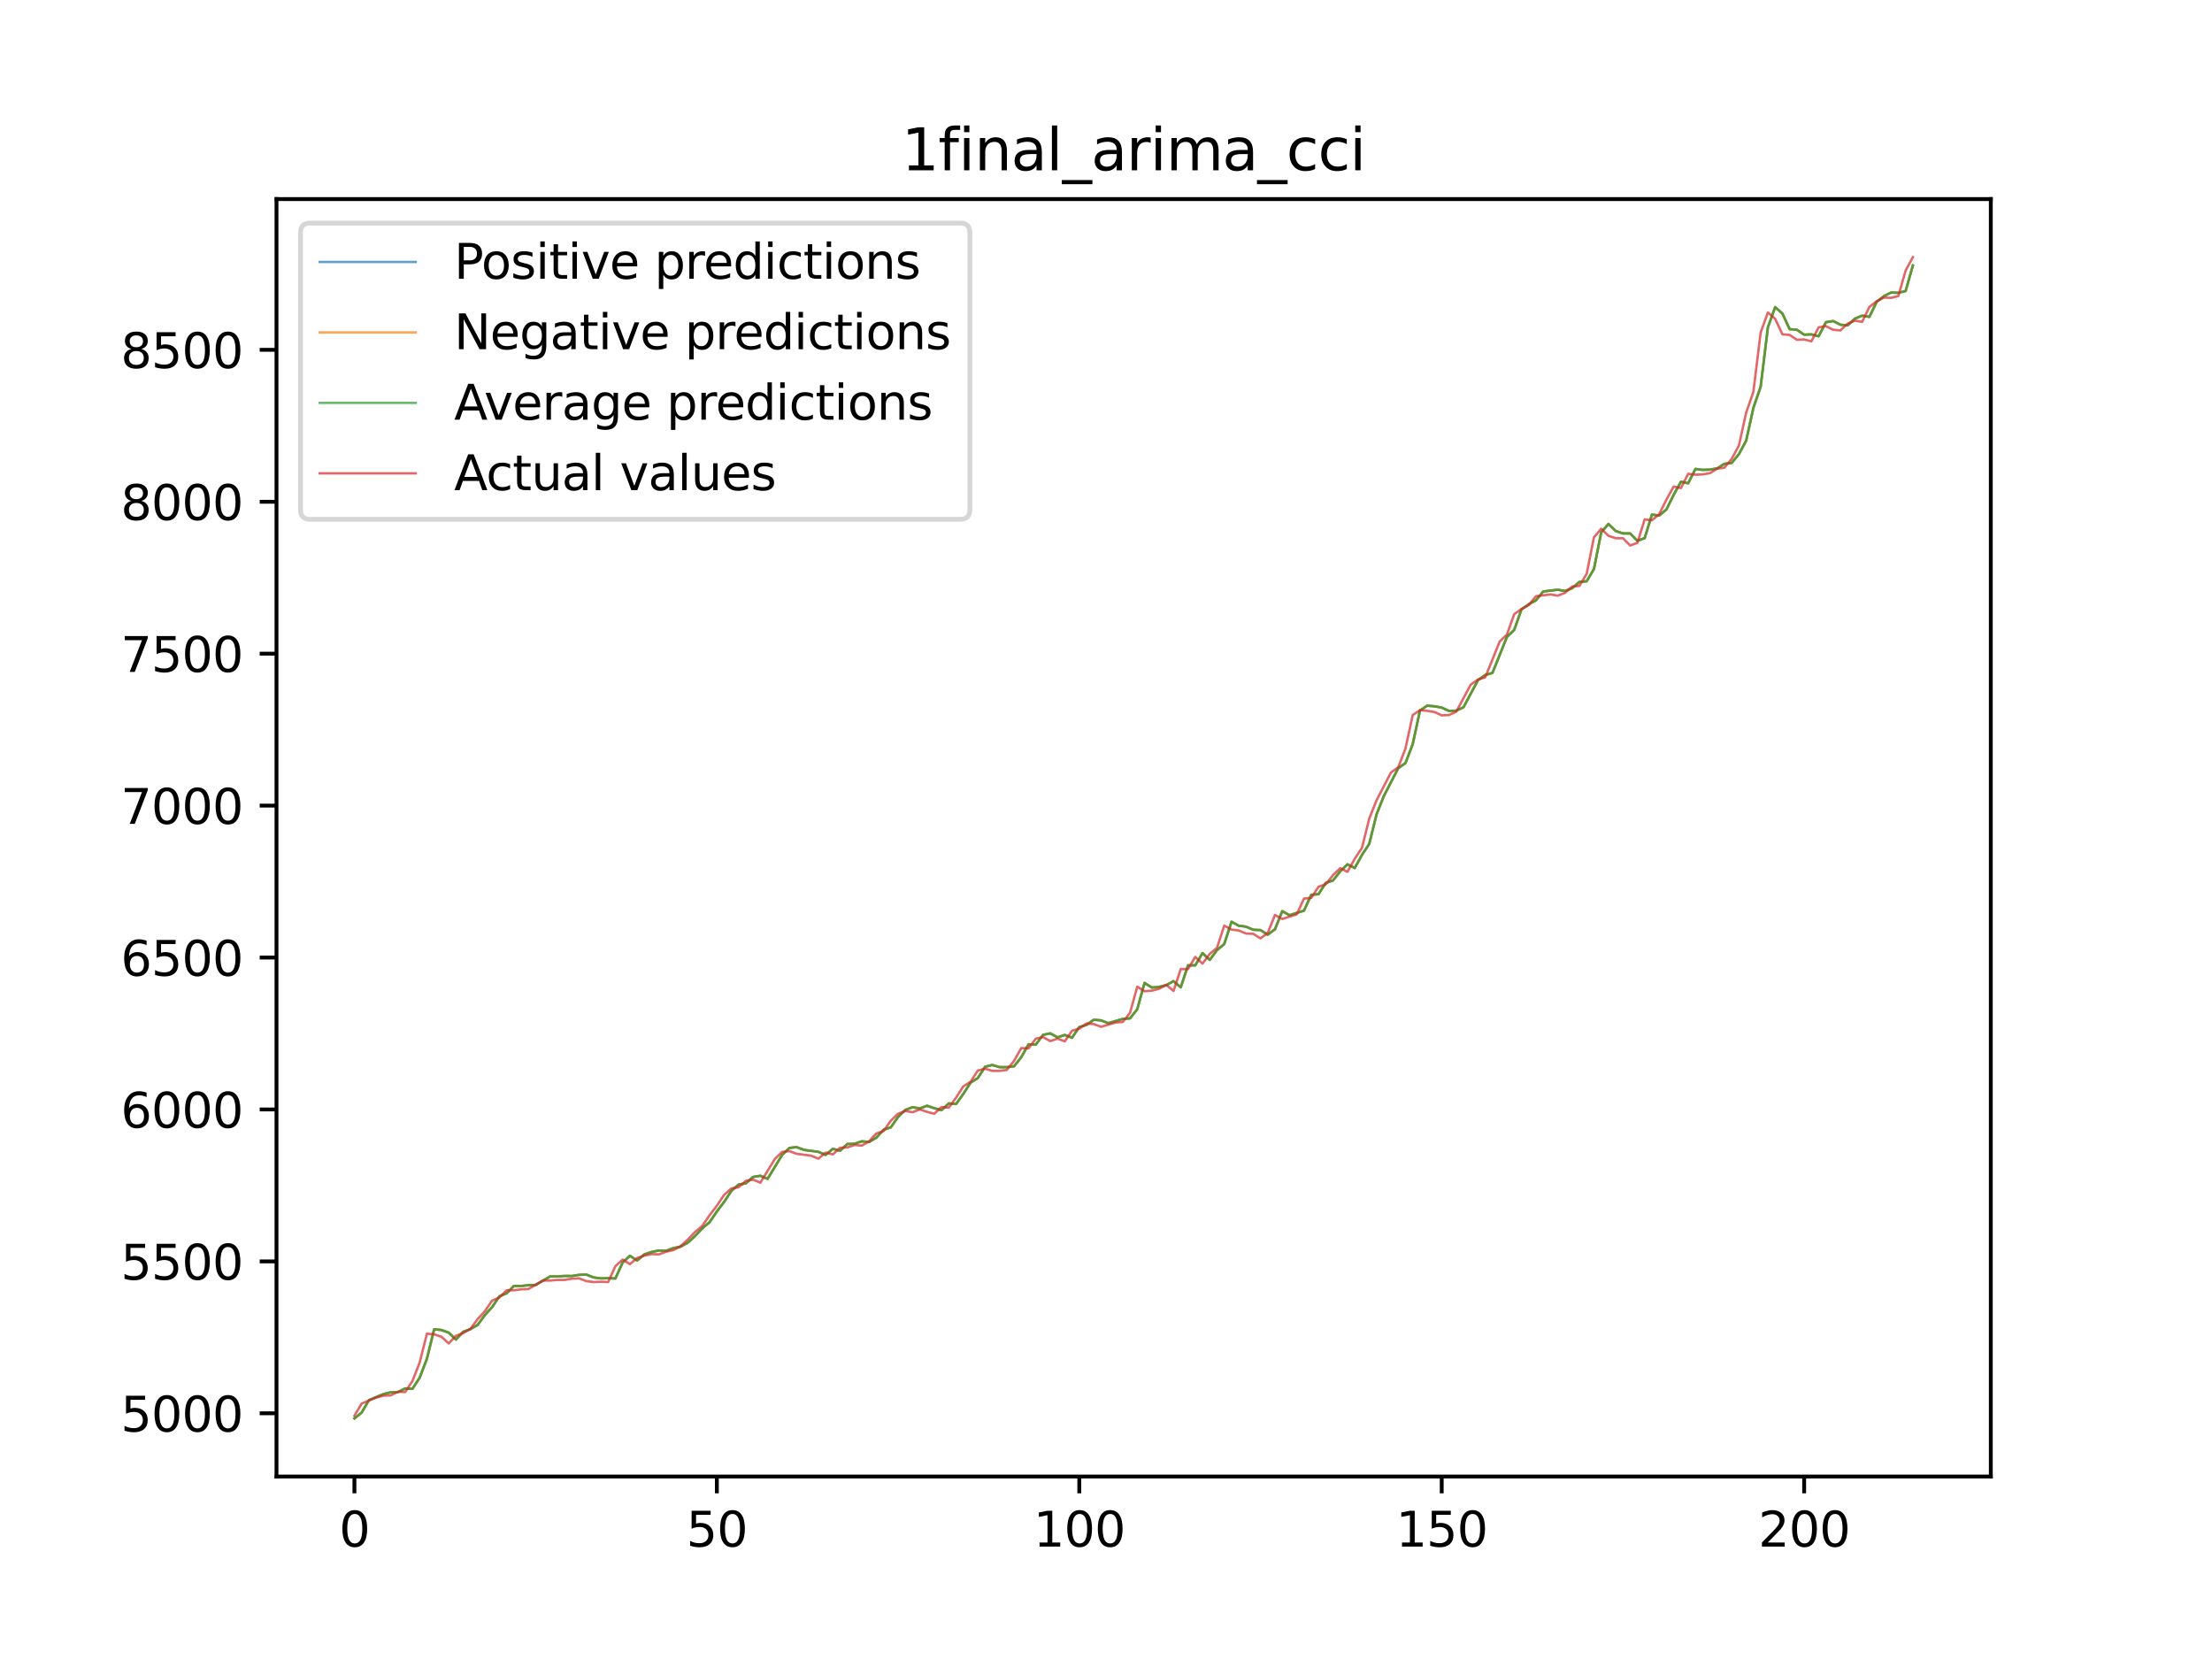 <?xml version="1.0" encoding="utf-8" standalone="no"?>
<!DOCTYPE svg PUBLIC "-//W3C//DTD SVG 1.1//EN"
  "http://www.w3.org/Graphics/SVG/1.1/DTD/svg11.dtd">
<svg xmlns:xlink="http://www.w3.org/1999/xlink" width="460.8pt" height="345.6pt" viewBox="0 0 460.8 345.6" xmlns="http://www.w3.org/2000/svg" version="1.1">
 <defs>
  <style type="text/css">*{stroke-linejoin: round; stroke-linecap: butt}</style>
 </defs>
 <g id="figure_1">
  <g id="patch_1">
   <path d="M 0 345.6 
L 460.8 345.6 
L 460.8 0 
L 0 0 
z
" style="fill: #ffffff"/>
  </g>
  <g id="axes_1">
   <g id="patch_2">
    <path d="M 57.6 307.584 
L 414.72 307.584 
L 414.72 41.472 
L 57.6 41.472 
z
" style="fill: #ffffff"/>
   </g>
   <g id="matplotlib.axis_1">
    <g id="xtick_1">
     <g id="line2d_1">
      <defs>
       <path id="m5e1ca14b77" d="M 0 0 
L 0 3.5 
" style="stroke: #000000; stroke-width: 0.8"/>
      </defs>
      <g>
       <use xlink:href="#m5e1ca14b77" x="73.833" y="307.584" style="stroke: #000000; stroke-width: 0.8"/>
      </g>
     </g>
     <g id="text_1">
      <!-- 0 -->
      <g transform="translate(70.651 322.182) scale(0.1 -0.1)">
       <defs>
        <path id="DejaVuSans-30" d="M 2034 4250 
Q 1547 4250 1301 3770 
Q 1056 3291 1056 2328 
Q 1056 1369 1301 889 
Q 1547 409 2034 409 
Q 2525 409 2770 889 
Q 3016 1369 3016 2328 
Q 3016 3291 2770 3770 
Q 2525 4250 2034 4250 
z
M 2034 4750 
Q 2819 4750 3233 4129 
Q 3647 3509 3647 2328 
Q 3647 1150 3233 529 
Q 2819 -91 2034 -91 
Q 1250 -91 836 529 
Q 422 1150 422 2328 
Q 422 3509 836 4129 
Q 1250 4750 2034 4750 
z
" transform="scale(0.016)"/>
       </defs>
       <use xlink:href="#DejaVuSans-30"/>
      </g>
     </g>
    </g>
    <g id="xtick_2">
     <g id="line2d_2">
      <g>
       <use xlink:href="#m5e1ca14b77" x="149.334" y="307.584" style="stroke: #000000; stroke-width: 0.8"/>
      </g>
     </g>
     <g id="text_2">
      <!-- 50 -->
      <g transform="translate(142.971 322.182) scale(0.1 -0.1)">
       <defs>
        <path id="DejaVuSans-35" d="M 691 4666 
L 3169 4666 
L 3169 4134 
L 1269 4134 
L 1269 2991 
Q 1406 3038 1543 3061 
Q 1681 3084 1819 3084 
Q 2600 3084 3056 2656 
Q 3513 2228 3513 1497 
Q 3513 744 3044 326 
Q 2575 -91 1722 -91 
Q 1428 -91 1123 -41 
Q 819 9 494 109 
L 494 744 
Q 775 591 1075 516 
Q 1375 441 1709 441 
Q 2250 441 2565 725 
Q 2881 1009 2881 1497 
Q 2881 1984 2565 2268 
Q 2250 2553 1709 2553 
Q 1456 2553 1204 2497 
Q 953 2441 691 2322 
L 691 4666 
z
" transform="scale(0.016)"/>
       </defs>
       <use xlink:href="#DejaVuSans-35"/>
       <use xlink:href="#DejaVuSans-30" x="63.623"/>
      </g>
     </g>
    </g>
    <g id="xtick_3">
     <g id="line2d_3">
      <g>
       <use xlink:href="#m5e1ca14b77" x="224.835" y="307.584" style="stroke: #000000; stroke-width: 0.8"/>
      </g>
     </g>
     <g id="text_3">
      <!-- 100 -->
      <g transform="translate(215.291 322.182) scale(0.1 -0.1)">
       <defs>
        <path id="DejaVuSans-31" d="M 794 531 
L 1825 531 
L 1825 4091 
L 703 3866 
L 703 4441 
L 1819 4666 
L 2450 4666 
L 2450 531 
L 3481 531 
L 3481 0 
L 794 0 
L 794 531 
z
" transform="scale(0.016)"/>
       </defs>
       <use xlink:href="#DejaVuSans-31"/>
       <use xlink:href="#DejaVuSans-30" x="63.623"/>
       <use xlink:href="#DejaVuSans-30" x="127.246"/>
      </g>
     </g>
    </g>
    <g id="xtick_4">
     <g id="line2d_4">
      <g>
       <use xlink:href="#m5e1ca14b77" x="300.336" y="307.584" style="stroke: #000000; stroke-width: 0.8"/>
      </g>
     </g>
     <g id="text_4">
      <!-- 150 -->
      <g transform="translate(290.792 322.182) scale(0.1 -0.1)">
       <use xlink:href="#DejaVuSans-31"/>
       <use xlink:href="#DejaVuSans-35" x="63.623"/>
       <use xlink:href="#DejaVuSans-30" x="127.246"/>
      </g>
     </g>
    </g>
    <g id="xtick_5">
     <g id="line2d_5">
      <g>
       <use xlink:href="#m5e1ca14b77" x="375.837" y="307.584" style="stroke: #000000; stroke-width: 0.8"/>
      </g>
     </g>
     <g id="text_5">
      <!-- 200 -->
      <g transform="translate(366.293 322.182) scale(0.1 -0.1)">
       <defs>
        <path id="DejaVuSans-32" d="M 1228 531 
L 3431 531 
L 3431 0 
L 469 0 
L 469 531 
Q 828 903 1448 1529 
Q 2069 2156 2228 2338 
Q 2531 2678 2651 2914 
Q 2772 3150 2772 3378 
Q 2772 3750 2511 3984 
Q 2250 4219 1831 4219 
Q 1534 4219 1204 4116 
Q 875 4013 500 3803 
L 500 4441 
Q 881 4594 1212 4672 
Q 1544 4750 1819 4750 
Q 2544 4750 2975 4387 
Q 3406 4025 3406 3419 
Q 3406 3131 3298 2873 
Q 3191 2616 2906 2266 
Q 2828 2175 2409 1742 
Q 1991 1309 1228 531 
z
" transform="scale(0.016)"/>
       </defs>
       <use xlink:href="#DejaVuSans-32"/>
       <use xlink:href="#DejaVuSans-30" x="63.623"/>
       <use xlink:href="#DejaVuSans-30" x="127.246"/>
      </g>
     </g>
    </g>
   </g>
   <g id="matplotlib.axis_2">
    <g id="ytick_1">
     <g id="line2d_6">
      <defs>
       <path id="m576839ad6e" d="M 0 0 
L -3.5 0 
" style="stroke: #000000; stroke-width: 0.8"/>
      </defs>
      <g>
       <use xlink:href="#m576839ad6e" x="57.6" y="294.418" style="stroke: #000000; stroke-width: 0.8"/>
      </g>
     </g>
     <g id="text_6">
      <!-- 5000 -->
      <g transform="translate(25.15 298.218) scale(0.1 -0.1)">
       <use xlink:href="#DejaVuSans-35"/>
       <use xlink:href="#DejaVuSans-30" x="63.623"/>
       <use xlink:href="#DejaVuSans-30" x="127.246"/>
       <use xlink:href="#DejaVuSans-30" x="190.869"/>
      </g>
     </g>
    </g>
    <g id="ytick_2">
     <g id="line2d_7">
      <g>
       <use xlink:href="#m576839ad6e" x="57.6" y="262.769" style="stroke: #000000; stroke-width: 0.8"/>
      </g>
     </g>
     <g id="text_7">
      <!-- 5500 -->
      <g transform="translate(25.15 266.568) scale(0.1 -0.1)">
       <use xlink:href="#DejaVuSans-35"/>
       <use xlink:href="#DejaVuSans-35" x="63.623"/>
       <use xlink:href="#DejaVuSans-30" x="127.246"/>
       <use xlink:href="#DejaVuSans-30" x="190.869"/>
      </g>
     </g>
    </g>
    <g id="ytick_3">
     <g id="line2d_8">
      <g>
       <use xlink:href="#m576839ad6e" x="57.6" y="231.12" style="stroke: #000000; stroke-width: 0.8"/>
      </g>
     </g>
     <g id="text_8">
      <!-- 6000 -->
      <g transform="translate(25.15 234.919) scale(0.1 -0.1)">
       <defs>
        <path id="DejaVuSans-36" d="M 2113 2584 
Q 1688 2584 1439 2293 
Q 1191 2003 1191 1497 
Q 1191 994 1439 701 
Q 1688 409 2113 409 
Q 2538 409 2786 701 
Q 3034 994 3034 1497 
Q 3034 2003 2786 2293 
Q 2538 2584 2113 2584 
z
M 3366 4563 
L 3366 3988 
Q 3128 4100 2886 4159 
Q 2644 4219 2406 4219 
Q 1781 4219 1451 3797 
Q 1122 3375 1075 2522 
Q 1259 2794 1537 2939 
Q 1816 3084 2150 3084 
Q 2853 3084 3261 2657 
Q 3669 2231 3669 1497 
Q 3669 778 3244 343 
Q 2819 -91 2113 -91 
Q 1303 -91 875 529 
Q 447 1150 447 2328 
Q 447 3434 972 4092 
Q 1497 4750 2381 4750 
Q 2619 4750 2861 4703 
Q 3103 4656 3366 4563 
z
" transform="scale(0.016)"/>
       </defs>
       <use xlink:href="#DejaVuSans-36"/>
       <use xlink:href="#DejaVuSans-30" x="63.623"/>
       <use xlink:href="#DejaVuSans-30" x="127.246"/>
       <use xlink:href="#DejaVuSans-30" x="190.869"/>
      </g>
     </g>
    </g>
    <g id="ytick_4">
     <g id="line2d_9">
      <g>
       <use xlink:href="#m576839ad6e" x="57.6" y="199.471" style="stroke: #000000; stroke-width: 0.8"/>
      </g>
     </g>
     <g id="text_9">
      <!-- 6500 -->
      <g transform="translate(25.15 203.27) scale(0.1 -0.1)">
       <use xlink:href="#DejaVuSans-36"/>
       <use xlink:href="#DejaVuSans-35" x="63.623"/>
       <use xlink:href="#DejaVuSans-30" x="127.246"/>
       <use xlink:href="#DejaVuSans-30" x="190.869"/>
      </g>
     </g>
    </g>
    <g id="ytick_5">
     <g id="line2d_10">
      <g>
       <use xlink:href="#m576839ad6e" x="57.6" y="167.822" style="stroke: #000000; stroke-width: 0.8"/>
      </g>
     </g>
     <g id="text_10">
      <!-- 7000 -->
      <g transform="translate(25.15 171.621) scale(0.1 -0.1)">
       <defs>
        <path id="DejaVuSans-37" d="M 525 4666 
L 3525 4666 
L 3525 4397 
L 1831 0 
L 1172 0 
L 2766 4134 
L 525 4134 
L 525 4666 
z
" transform="scale(0.016)"/>
       </defs>
       <use xlink:href="#DejaVuSans-37"/>
       <use xlink:href="#DejaVuSans-30" x="63.623"/>
       <use xlink:href="#DejaVuSans-30" x="127.246"/>
       <use xlink:href="#DejaVuSans-30" x="190.869"/>
      </g>
     </g>
    </g>
    <g id="ytick_6">
     <g id="line2d_11">
      <g>
       <use xlink:href="#m576839ad6e" x="57.6" y="136.172" style="stroke: #000000; stroke-width: 0.8"/>
      </g>
     </g>
     <g id="text_11">
      <!-- 7500 -->
      <g transform="translate(25.15 139.972) scale(0.1 -0.1)">
       <use xlink:href="#DejaVuSans-37"/>
       <use xlink:href="#DejaVuSans-35" x="63.623"/>
       <use xlink:href="#DejaVuSans-30" x="127.246"/>
       <use xlink:href="#DejaVuSans-30" x="190.869"/>
      </g>
     </g>
    </g>
    <g id="ytick_7">
     <g id="line2d_12">
      <g>
       <use xlink:href="#m576839ad6e" x="57.6" y="104.523" style="stroke: #000000; stroke-width: 0.8"/>
      </g>
     </g>
     <g id="text_12">
      <!-- 8000 -->
      <g transform="translate(25.15 108.322) scale(0.1 -0.1)">
       <defs>
        <path id="DejaVuSans-38" d="M 2034 2216 
Q 1584 2216 1326 1975 
Q 1069 1734 1069 1313 
Q 1069 891 1326 650 
Q 1584 409 2034 409 
Q 2484 409 2743 651 
Q 3003 894 3003 1313 
Q 3003 1734 2745 1975 
Q 2488 2216 2034 2216 
z
M 1403 2484 
Q 997 2584 770 2862 
Q 544 3141 544 3541 
Q 544 4100 942 4425 
Q 1341 4750 2034 4750 
Q 2731 4750 3128 4425 
Q 3525 4100 3525 3541 
Q 3525 3141 3298 2862 
Q 3072 2584 2669 2484 
Q 3125 2378 3379 2068 
Q 3634 1759 3634 1313 
Q 3634 634 3220 271 
Q 2806 -91 2034 -91 
Q 1263 -91 848 271 
Q 434 634 434 1313 
Q 434 1759 690 2068 
Q 947 2378 1403 2484 
z
M 1172 3481 
Q 1172 3119 1398 2916 
Q 1625 2713 2034 2713 
Q 2441 2713 2670 2916 
Q 2900 3119 2900 3481 
Q 2900 3844 2670 4047 
Q 2441 4250 2034 4250 
Q 1625 4250 1398 4047 
Q 1172 3844 1172 3481 
z
" transform="scale(0.016)"/>
       </defs>
       <use xlink:href="#DejaVuSans-38"/>
       <use xlink:href="#DejaVuSans-30" x="63.623"/>
       <use xlink:href="#DejaVuSans-30" x="127.246"/>
       <use xlink:href="#DejaVuSans-30" x="190.869"/>
      </g>
     </g>
    </g>
    <g id="ytick_8">
     <g id="line2d_13">
      <g>
       <use xlink:href="#m576839ad6e" x="57.6" y="72.874" style="stroke: #000000; stroke-width: 0.8"/>
      </g>
     </g>
     <g id="text_13">
      <!-- 8500 -->
      <g transform="translate(25.15 76.673) scale(0.1 -0.1)">
       <use xlink:href="#DejaVuSans-38"/>
       <use xlink:href="#DejaVuSans-35" x="63.623"/>
       <use xlink:href="#DejaVuSans-30" x="127.246"/>
       <use xlink:href="#DejaVuSans-30" x="190.869"/>
      </g>
     </g>
    </g>
   </g>
   <g id="line2d_14">
    <path d="M 73.833 295.488 
L 75.343 294.267 
L 76.853 291.674 
L 79.873 290.413 
L 81.383 290.043 
L 82.893 289.998 
L 84.403 289.237 
L 85.913 289.32 
L 87.423 286.999 
L 88.933 283.057 
L 90.443 276.913 
L 91.953 277.065 
L 93.463 277.605 
L 94.973 279.05 
L 96.483 277.45 
L 97.993 276.886 
L 99.503 275.999 
L 101.013 273.947 
L 102.523 272.285 
L 104.033 270.042 
L 105.543 269.414 
L 107.053 267.883 
L 108.563 267.9 
L 110.073 267.723 
L 111.583 267.675 
L 114.603 265.901 
L 116.113 265.916 
L 117.623 265.802 
L 119.133 265.816 
L 120.643 265.572 
L 122.153 265.521 
L 123.663 266.113 
L 125.173 266.318 
L 126.683 266.266 
L 128.193 266.341 
L 129.704 263.011 
L 131.214 261.609 
L 132.724 262.584 
L 134.234 261.311 
L 135.744 260.808 
L 137.254 260.498 
L 138.764 260.572 
L 140.274 260.005 
L 141.784 259.694 
L 143.294 258.87 
L 144.804 257.469 
L 146.314 255.875 
L 147.824 254.603 
L 149.334 252.369 
L 150.844 250.392 
L 152.354 248.095 
L 153.864 246.759 
L 155.374 246.513 
L 156.884 245.178 
L 158.394 244.931 
L 159.904 245.581 
L 162.924 240.605 
L 164.434 239.143 
L 165.944 238.96 
L 167.454 239.545 
L 170.474 239.946 
L 171.984 240.595 
L 173.494 239.324 
L 175.004 239.715 
L 176.514 238.317 
L 178.024 238.261 
L 179.534 237.757 
L 181.044 237.892 
L 182.554 237.005 
L 184.064 235.351 
L 185.574 234.847 
L 187.084 232.681 
L 188.594 231.219 
L 190.104 230.651 
L 191.614 230.914 
L 193.124 230.346 
L 194.634 230.865 
L 196.144 231.255 
L 197.654 229.856 
L 199.164 229.991 
L 200.675 227.89 
L 202.185 225.534 
L 203.695 224.583 
L 205.205 222.228 
L 206.715 221.851 
L 208.225 222.305 
L 209.735 222.311 
L 211.245 222.126 
L 212.755 220.218 
L 214.265 217.544 
L 215.775 217.614 
L 217.285 215.579 
L 218.795 215.266 
L 220.305 216.102 
L 221.815 215.597 
L 223.325 216.178 
L 224.835 213.951 
L 226.345 213.51 
L 227.855 212.432 
L 229.365 212.565 
L 230.875 213.145 
L 233.895 212.264 
L 235.405 212.142 
L 236.915 210.234 
L 238.425 204.757 
L 239.935 205.719 
L 241.445 205.597 
L 242.955 205.22 
L 244.465 204.397 
L 245.975 205.677 
L 247.485 201.093 
L 248.995 201.098 
L 250.505 198.554 
L 252.015 199.962 
L 253.525 197.928 
L 255.035 196.659 
L 256.545 192.012 
L 258.055 192.846 
L 259.565 193.042 
L 261.075 193.685 
L 262.585 193.753 
L 264.095 194.714 
L 265.605 193.572 
L 267.115 189.819 
L 268.625 190.652 
L 271.645 189.706 
L 273.156 186.399 
L 274.666 186.277 
L 276.176 183.925 
L 277.686 183.42 
L 279.196 181.515 
L 280.706 180.055 
L 282.216 180.824 
L 283.726 178.091 
L 285.236 175.803 
L 286.746 169.696 
L 288.256 165.88 
L 291.276 160.033 
L 292.786 158.956 
L 294.296 155.014 
L 295.806 148.017 
L 297.316 147.004 
L 298.826 147.137 
L 300.336 147.396 
L 301.846 148.102 
L 303.356 148.043 
L 304.866 147.348 
L 307.886 141.694 
L 309.396 140.617 
L 310.906 140.177 
L 313.926 132.678 
L 315.436 131.219 
L 316.946 126.961 
L 318.456 125.884 
L 319.966 125.062 
L 321.476 123.222 
L 324.496 122.851 
L 326.006 123.11 
L 327.516 122.542 
L 329.026 121.211 
L 330.536 121.089 
L 332.046 118.549 
L 333.556 110.92 
L 335.066 109.144 
L 336.576 110.612 
L 338.086 111.126 
L 339.596 111.131 
L 341.106 112.662 
L 342.616 112.095 
L 344.127 107.202 
L 345.637 107.397 
L 347.147 106.13 
L 348.657 103.082 
L 350.167 100.352 
L 351.677 100.675 
L 353.187 97.691 
L 354.697 97.886 
L 356.207 97.827 
L 357.717 97.577 
L 359.227 96.628 
L 360.737 96.442 
L 362.247 94.602 
L 363.757 91.809 
L 365.267 84.947 
L 366.777 80.564 
L 368.287 68.17 
L 369.797 63.979 
L 371.307 65.319 
L 372.817 68.566 
L 374.327 68.698 
L 375.837 69.72 
L 377.347 69.661 
L 378.857 70.047 
L 380.367 67.128 
L 381.877 66.878 
L 383.387 67.645 
L 384.897 67.777 
L 386.407 66.383 
L 387.917 65.751 
L 389.427 66.01 
L 390.937 62.9 
L 392.447 61.697 
L 393.957 60.938 
L 395.467 61.006 
L 396.977 60.629 
L 398.487 55.294 
L 398.487 55.294 
" clip-path="url(#p036f503c40)" style="fill: none; stroke: #1f77b4; stroke-opacity: 0.7; stroke-width: 0.5; stroke-linecap: square"/>
   </g>
   <g id="line2d_15">
    <path d="M 73.833 295.488 
L 75.343 294.267 
L 76.853 291.674 
L 79.873 290.413 
L 81.383 290.043 
L 82.893 289.998 
L 84.403 289.237 
L 85.913 289.32 
L 87.423 286.999 
L 88.933 283.057 
L 90.443 276.913 
L 91.953 277.065 
L 93.463 277.605 
L 94.973 279.05 
L 96.483 277.45 
L 97.993 276.886 
L 99.503 275.999 
L 101.013 273.947 
L 102.523 272.285 
L 104.033 270.042 
L 105.543 269.414 
L 107.053 267.883 
L 108.563 267.9 
L 110.073 267.723 
L 111.583 267.675 
L 114.603 265.901 
L 116.113 265.916 
L 117.623 265.802 
L 119.133 265.816 
L 120.643 265.572 
L 122.153 265.521 
L 123.663 266.113 
L 125.173 266.318 
L 126.683 266.266 
L 128.193 266.341 
L 129.704 263.011 
L 131.214 261.609 
L 132.724 262.584 
L 134.234 261.311 
L 135.744 260.808 
L 137.254 260.498 
L 138.764 260.572 
L 140.274 260.005 
L 141.784 259.694 
L 143.294 258.87 
L 144.804 257.469 
L 146.314 255.875 
L 147.824 254.603 
L 149.334 252.369 
L 150.844 250.392 
L 152.354 248.095 
L 153.864 246.759 
L 155.374 246.513 
L 156.884 245.178 
L 158.394 244.931 
L 159.904 245.581 
L 162.924 240.605 
L 164.434 239.143 
L 165.944 238.96 
L 167.454 239.545 
L 170.474 239.946 
L 171.984 240.595 
L 173.494 239.324 
L 175.004 239.715 
L 176.514 238.317 
L 178.024 238.261 
L 179.534 237.757 
L 181.044 237.892 
L 182.554 237.005 
L 184.064 235.351 
L 185.574 234.847 
L 187.084 232.681 
L 188.594 231.219 
L 190.104 230.651 
L 191.614 230.914 
L 193.124 230.346 
L 194.634 230.865 
L 196.144 231.255 
L 197.654 229.856 
L 199.164 229.991 
L 200.675 227.89 
L 202.185 225.534 
L 203.695 224.583 
L 205.205 222.228 
L 206.715 221.851 
L 208.225 222.305 
L 209.735 222.311 
L 211.245 222.126 
L 212.755 220.218 
L 214.265 217.544 
L 215.775 217.614 
L 217.285 215.579 
L 218.795 215.266 
L 220.305 216.102 
L 221.815 215.597 
L 223.325 216.178 
L 224.835 213.951 
L 226.345 213.51 
L 227.855 212.432 
L 229.365 212.565 
L 230.875 213.145 
L 233.895 212.264 
L 235.405 212.142 
L 236.915 210.234 
L 238.425 204.757 
L 239.935 205.719 
L 241.445 205.597 
L 242.955 205.22 
L 244.465 204.397 
L 245.975 205.677 
L 247.485 201.093 
L 248.995 201.098 
L 250.505 198.554 
L 252.015 199.962 
L 253.525 197.928 
L 255.035 196.659 
L 256.545 192.012 
L 258.055 192.846 
L 259.565 193.042 
L 261.075 193.685 
L 262.585 193.753 
L 264.095 194.714 
L 265.605 193.572 
L 267.115 189.819 
L 268.625 190.652 
L 271.645 189.706 
L 273.156 186.399 
L 274.666 186.277 
L 276.176 183.925 
L 277.686 183.42 
L 279.196 181.515 
L 280.706 180.055 
L 282.216 180.824 
L 283.726 178.091 
L 285.236 175.803 
L 286.746 169.696 
L 288.256 165.88 
L 291.276 160.033 
L 292.786 158.956 
L 294.296 155.014 
L 295.806 148.017 
L 297.316 147.004 
L 298.826 147.137 
L 300.336 147.396 
L 301.846 148.102 
L 303.356 148.043 
L 304.866 147.348 
L 307.886 141.694 
L 309.396 140.617 
L 310.906 140.177 
L 313.926 132.678 
L 315.436 131.219 
L 316.946 126.961 
L 318.456 125.884 
L 319.966 125.062 
L 321.476 123.222 
L 324.496 122.851 
L 326.006 123.11 
L 327.516 122.542 
L 329.026 121.211 
L 330.536 121.089 
L 332.046 118.549 
L 333.556 110.92 
L 335.066 109.144 
L 336.576 110.612 
L 338.086 111.126 
L 339.596 111.131 
L 341.106 112.662 
L 342.616 112.095 
L 344.127 107.202 
L 345.637 107.397 
L 347.147 106.13 
L 348.657 103.082 
L 350.167 100.352 
L 351.677 100.675 
L 353.187 97.691 
L 354.697 97.886 
L 356.207 97.827 
L 357.717 97.577 
L 359.227 96.628 
L 360.737 96.442 
L 362.247 94.602 
L 363.757 91.809 
L 365.267 84.947 
L 366.777 80.564 
L 368.287 68.17 
L 369.797 63.979 
L 371.307 65.319 
L 372.817 68.566 
L 374.327 68.698 
L 375.837 69.72 
L 377.347 69.661 
L 378.857 70.047 
L 380.367 67.128 
L 381.877 66.878 
L 383.387 67.645 
L 384.897 67.777 
L 386.407 66.383 
L 387.917 65.751 
L 389.427 66.01 
L 390.937 62.9 
L 392.447 61.697 
L 393.957 60.938 
L 395.467 61.006 
L 396.977 60.629 
L 398.487 55.294 
L 398.487 55.294 
" clip-path="url(#p036f503c40)" style="fill: none; stroke: #ff7f0e; stroke-opacity: 0.7; stroke-width: 0.5; stroke-linecap: square"/>
   </g>
   <g id="line2d_16">
    <path d="M 73.833 295.488 
L 75.343 294.267 
L 76.853 291.674 
L 79.873 290.413 
L 81.383 290.043 
L 82.893 289.998 
L 84.403 289.237 
L 85.913 289.32 
L 87.423 286.999 
L 88.933 283.057 
L 90.443 276.913 
L 91.953 277.065 
L 93.463 277.605 
L 94.973 279.05 
L 96.483 277.45 
L 97.993 276.886 
L 99.503 275.999 
L 101.013 273.947 
L 102.523 272.285 
L 104.033 270.042 
L 105.543 269.414 
L 107.053 267.883 
L 108.563 267.9 
L 110.073 267.723 
L 111.583 267.675 
L 114.603 265.901 
L 116.113 265.916 
L 117.623 265.802 
L 119.133 265.816 
L 120.643 265.572 
L 122.153 265.521 
L 123.663 266.113 
L 125.173 266.318 
L 126.683 266.266 
L 128.193 266.341 
L 129.704 263.011 
L 131.214 261.609 
L 132.724 262.584 
L 134.234 261.311 
L 135.744 260.808 
L 137.254 260.498 
L 138.764 260.572 
L 140.274 260.005 
L 141.784 259.694 
L 143.294 258.87 
L 144.804 257.469 
L 146.314 255.875 
L 147.824 254.603 
L 149.334 252.369 
L 150.844 250.392 
L 152.354 248.095 
L 153.864 246.759 
L 155.374 246.513 
L 156.884 245.178 
L 158.394 244.931 
L 159.904 245.581 
L 162.924 240.605 
L 164.434 239.143 
L 165.944 238.96 
L 167.454 239.545 
L 170.474 239.946 
L 171.984 240.595 
L 173.494 239.324 
L 175.004 239.715 
L 176.514 238.317 
L 178.024 238.261 
L 179.534 237.757 
L 181.044 237.892 
L 182.554 237.005 
L 184.064 235.351 
L 185.574 234.847 
L 187.084 232.681 
L 188.594 231.219 
L 190.104 230.651 
L 191.614 230.914 
L 193.124 230.346 
L 194.634 230.865 
L 196.144 231.255 
L 197.654 229.856 
L 199.164 229.991 
L 200.675 227.89 
L 202.185 225.534 
L 203.695 224.583 
L 205.205 222.228 
L 206.715 221.851 
L 208.225 222.305 
L 209.735 222.311 
L 211.245 222.126 
L 212.755 220.218 
L 214.265 217.544 
L 215.775 217.614 
L 217.285 215.579 
L 218.795 215.266 
L 220.305 216.102 
L 221.815 215.597 
L 223.325 216.178 
L 224.835 213.951 
L 226.345 213.51 
L 227.855 212.432 
L 229.365 212.565 
L 230.875 213.145 
L 233.895 212.264 
L 235.405 212.142 
L 236.915 210.234 
L 238.425 204.757 
L 239.935 205.719 
L 241.445 205.597 
L 242.955 205.22 
L 244.465 204.397 
L 245.975 205.677 
L 247.485 201.093 
L 248.995 201.098 
L 250.505 198.554 
L 252.015 199.962 
L 253.525 197.928 
L 255.035 196.659 
L 256.545 192.012 
L 258.055 192.846 
L 259.565 193.042 
L 261.075 193.685 
L 262.585 193.753 
L 264.095 194.714 
L 265.605 193.572 
L 267.115 189.819 
L 268.625 190.652 
L 271.645 189.706 
L 273.156 186.399 
L 274.666 186.277 
L 276.176 183.925 
L 277.686 183.42 
L 279.196 181.515 
L 280.706 180.055 
L 282.216 180.824 
L 283.726 178.091 
L 285.236 175.803 
L 286.746 169.696 
L 288.256 165.88 
L 291.276 160.033 
L 292.786 158.956 
L 294.296 155.014 
L 295.806 148.017 
L 297.316 147.004 
L 298.826 147.137 
L 300.336 147.396 
L 301.846 148.102 
L 303.356 148.043 
L 304.866 147.348 
L 307.886 141.694 
L 309.396 140.617 
L 310.906 140.177 
L 313.926 132.678 
L 315.436 131.219 
L 316.946 126.961 
L 318.456 125.884 
L 319.966 125.062 
L 321.476 123.222 
L 324.496 122.851 
L 326.006 123.11 
L 327.516 122.542 
L 329.026 121.211 
L 330.536 121.089 
L 332.046 118.549 
L 333.556 110.92 
L 335.066 109.144 
L 336.576 110.612 
L 338.086 111.126 
L 339.596 111.131 
L 341.106 112.662 
L 342.616 112.095 
L 344.127 107.202 
L 345.637 107.397 
L 347.147 106.13 
L 348.657 103.082 
L 350.167 100.352 
L 351.677 100.675 
L 353.187 97.691 
L 354.697 97.886 
L 356.207 97.827 
L 357.717 97.577 
L 359.227 96.628 
L 360.737 96.442 
L 362.247 94.602 
L 363.757 91.809 
L 365.267 84.947 
L 366.777 80.564 
L 368.287 68.17 
L 369.797 63.979 
L 371.307 65.319 
L 372.817 68.566 
L 374.327 68.698 
L 375.837 69.72 
L 377.347 69.661 
L 378.857 70.047 
L 380.367 67.128 
L 381.877 66.878 
L 383.387 67.645 
L 384.897 67.777 
L 386.407 66.383 
L 387.917 65.751 
L 389.427 66.01 
L 390.937 62.9 
L 392.447 61.697 
L 393.957 60.938 
L 395.467 61.006 
L 396.977 60.629 
L 398.487 55.294 
L 398.487 55.294 
" clip-path="url(#p036f503c40)" style="fill: none; stroke: #2ca02c; stroke-opacity: 0.7; stroke-width: 0.5; stroke-linecap: square"/>
   </g>
   <g id="line2d_17">
    <path d="M 73.833 294.925 
L 75.343 292.393 
L 78.363 291.127 
L 79.873 290.747 
L 81.383 290.684 
L 82.893 289.924 
L 84.403 289.988 
L 85.913 287.709 
L 87.423 283.848 
L 88.933 277.834 
L 90.443 277.961 
L 91.953 278.467 
L 93.463 279.86 
L 94.973 278.277 
L 96.483 277.708 
L 97.993 276.822 
L 99.503 274.796 
L 101.013 273.15 
L 102.523 270.935 
L 104.033 270.302 
L 105.543 268.783 
L 107.053 268.783 
L 108.563 268.593 
L 110.073 268.529 
L 113.093 266.757 
L 114.603 266.757 
L 116.113 266.63 
L 117.623 266.63 
L 119.133 266.377 
L 120.643 266.314 
L 122.153 266.884 
L 123.663 267.074 
L 125.173 267.01 
L 126.683 267.074 
L 128.193 263.782 
L 129.704 262.389 
L 131.214 263.339 
L 132.724 262.073 
L 134.234 261.567 
L 135.744 261.25 
L 137.254 261.313 
L 138.764 260.744 
L 140.274 260.427 
L 141.784 259.604 
L 143.294 258.212 
L 144.804 256.629 
L 146.314 255.363 
L 147.824 253.148 
L 149.334 251.186 
L 150.844 248.907 
L 152.354 247.578 
L 153.864 247.324 
L 155.374 245.995 
L 156.884 245.742 
L 158.394 246.375 
L 161.414 241.438 
L 162.924 239.982 
L 164.434 239.792 
L 165.944 240.362 
L 168.964 240.741 
L 170.474 241.374 
L 171.984 240.108 
L 173.494 240.488 
L 175.004 239.096 
L 176.514 239.032 
L 178.024 238.526 
L 179.534 238.653 
L 181.044 237.766 
L 182.554 236.121 
L 184.064 235.614 
L 185.574 233.462 
L 187.084 232.006 
L 188.594 231.437 
L 190.104 231.69 
L 191.614 231.12 
L 193.124 231.626 
L 194.634 232.006 
L 196.144 230.614 
L 197.654 230.74 
L 199.164 228.651 
L 200.675 226.309 
L 202.185 225.36 
L 203.695 223.018 
L 205.205 222.638 
L 206.715 223.081 
L 208.225 223.081 
L 209.735 222.891 
L 211.245 220.992 
L 212.755 218.334 
L 214.265 218.397 
L 215.775 216.372 
L 217.285 216.055 
L 218.795 216.878 
L 220.305 216.372 
L 221.815 216.941 
L 223.325 214.726 
L 224.835 214.283 
L 226.345 213.207 
L 227.855 213.333 
L 229.365 213.903 
L 232.385 213.017 
L 233.895 212.89 
L 235.405 210.991 
L 236.915 205.547 
L 238.425 206.497 
L 239.935 206.37 
L 241.445 205.991 
L 242.955 205.168 
L 244.465 206.434 
L 245.975 201.876 
L 247.485 201.876 
L 248.995 199.344 
L 250.505 200.737 
L 252.015 198.711 
L 253.525 197.445 
L 255.035 192.825 
L 256.545 193.647 
L 258.055 193.837 
L 259.565 194.47 
L 261.075 194.534 
L 262.585 195.483 
L 264.095 194.344 
L 265.605 190.609 
L 267.115 191.432 
L 270.135 190.482 
L 271.645 187.191 
L 273.156 187.064 
L 274.666 184.722 
L 276.176 184.216 
L 277.686 182.317 
L 279.196 180.861 
L 280.706 181.621 
L 282.216 178.899 
L 283.726 176.62 
L 285.236 170.543 
L 286.746 166.746 
L 289.766 160.922 
L 291.276 159.846 
L 292.786 155.922 
L 294.296 148.959 
L 295.806 147.946 
L 297.316 148.073 
L 298.826 148.326 
L 300.336 149.022 
L 301.846 148.959 
L 303.356 148.262 
L 306.376 142.629 
L 307.886 141.553 
L 309.396 141.11 
L 312.416 133.64 
L 313.926 132.185 
L 315.436 127.944 
L 316.946 126.868 
L 318.456 126.045 
L 319.966 124.209 
L 322.986 123.829 
L 324.496 124.082 
L 326.006 123.513 
L 327.516 122.183 
L 329.026 122.057 
L 330.536 119.525 
L 332.046 111.929 
L 333.556 110.157 
L 335.066 111.613 
L 336.576 112.119 
L 338.086 112.119 
L 339.596 113.638 
L 341.106 113.069 
L 342.616 108.195 
L 344.127 108.384 
L 345.637 107.118 
L 347.147 104.08 
L 348.657 101.358 
L 350.167 101.675 
L 351.677 98.7 
L 353.187 98.89 
L 354.697 98.826 
L 356.207 98.573 
L 357.717 97.624 
L 359.227 97.434 
L 360.737 95.598 
L 362.247 92.813 
L 363.757 85.977 
L 365.267 81.609 
L 366.777 69.266 
L 368.287 65.088 
L 369.797 66.418 
L 371.307 69.646 
L 372.817 69.772 
L 374.327 70.785 
L 375.837 70.722 
L 377.347 71.102 
L 378.857 68.19 
L 380.367 67.937 
L 381.877 68.696 
L 383.387 68.823 
L 384.897 67.43 
L 386.407 66.797 
L 387.917 67.051 
L 389.427 63.949 
L 390.937 62.746 
L 392.447 61.987 
L 393.957 62.05 
L 395.467 61.67 
L 396.977 56.353 
L 398.487 53.568 
L 398.487 53.568 
" clip-path="url(#p036f503c40)" style="fill: none; stroke: #d62728; stroke-opacity: 0.7; stroke-width: 0.5; stroke-linecap: square"/>
   </g>
   <g id="patch_3">
    <path d="M 57.6 307.584 
L 57.6 41.472 
" style="fill: none; stroke: #000000; stroke-width: 0.8; stroke-linejoin: miter; stroke-linecap: square"/>
   </g>
   <g id="patch_4">
    <path d="M 414.72 307.584 
L 414.72 41.472 
" style="fill: none; stroke: #000000; stroke-width: 0.8; stroke-linejoin: miter; stroke-linecap: square"/>
   </g>
   <g id="patch_5">
    <path d="M 57.6 307.584 
L 414.72 307.584 
" style="fill: none; stroke: #000000; stroke-width: 0.8; stroke-linejoin: miter; stroke-linecap: square"/>
   </g>
   <g id="patch_6">
    <path d="M 57.6 41.472 
L 414.72 41.472 
" style="fill: none; stroke: #000000; stroke-width: 0.8; stroke-linejoin: miter; stroke-linecap: square"/>
   </g>
   <g id="text_14">
    <!-- 1final_arima_cci -->
    <g transform="translate(187.821 35.472) scale(0.12 -0.12)">
     <defs>
      <path id="DejaVuSans-66" d="M 2375 4863 
L 2375 4384 
L 1825 4384 
Q 1516 4384 1395 4259 
Q 1275 4134 1275 3809 
L 1275 3500 
L 2222 3500 
L 2222 3053 
L 1275 3053 
L 1275 0 
L 697 0 
L 697 3053 
L 147 3053 
L 147 3500 
L 697 3500 
L 697 3744 
Q 697 4328 969 4595 
Q 1241 4863 1831 4863 
L 2375 4863 
z
" transform="scale(0.016)"/>
      <path id="DejaVuSans-69" d="M 603 3500 
L 1178 3500 
L 1178 0 
L 603 0 
L 603 3500 
z
M 603 4863 
L 1178 4863 
L 1178 4134 
L 603 4134 
L 603 4863 
z
" transform="scale(0.016)"/>
      <path id="DejaVuSans-6e" d="M 3513 2113 
L 3513 0 
L 2938 0 
L 2938 2094 
Q 2938 2591 2744 2837 
Q 2550 3084 2163 3084 
Q 1697 3084 1428 2787 
Q 1159 2491 1159 1978 
L 1159 0 
L 581 0 
L 581 3500 
L 1159 3500 
L 1159 2956 
Q 1366 3272 1645 3428 
Q 1925 3584 2291 3584 
Q 2894 3584 3203 3211 
Q 3513 2838 3513 2113 
z
" transform="scale(0.016)"/>
      <path id="DejaVuSans-61" d="M 2194 1759 
Q 1497 1759 1228 1600 
Q 959 1441 959 1056 
Q 959 750 1161 570 
Q 1363 391 1709 391 
Q 2188 391 2477 730 
Q 2766 1069 2766 1631 
L 2766 1759 
L 2194 1759 
z
M 3341 1997 
L 3341 0 
L 2766 0 
L 2766 531 
Q 2569 213 2275 61 
Q 1981 -91 1556 -91 
Q 1019 -91 701 211 
Q 384 513 384 1019 
Q 384 1609 779 1909 
Q 1175 2209 1959 2209 
L 2766 2209 
L 2766 2266 
Q 2766 2663 2505 2880 
Q 2244 3097 1772 3097 
Q 1472 3097 1187 3025 
Q 903 2953 641 2809 
L 641 3341 
Q 956 3463 1253 3523 
Q 1550 3584 1831 3584 
Q 2591 3584 2966 3190 
Q 3341 2797 3341 1997 
z
" transform="scale(0.016)"/>
      <path id="DejaVuSans-6c" d="M 603 4863 
L 1178 4863 
L 1178 0 
L 603 0 
L 603 4863 
z
" transform="scale(0.016)"/>
      <path id="DejaVuSans-5f" d="M 3263 -1063 
L 3263 -1509 
L -63 -1509 
L -63 -1063 
L 3263 -1063 
z
" transform="scale(0.016)"/>
      <path id="DejaVuSans-72" d="M 2631 2963 
Q 2534 3019 2420 3045 
Q 2306 3072 2169 3072 
Q 1681 3072 1420 2755 
Q 1159 2438 1159 1844 
L 1159 0 
L 581 0 
L 581 3500 
L 1159 3500 
L 1159 2956 
Q 1341 3275 1631 3429 
Q 1922 3584 2338 3584 
Q 2397 3584 2469 3576 
Q 2541 3569 2628 3553 
L 2631 2963 
z
" transform="scale(0.016)"/>
      <path id="DejaVuSans-6d" d="M 3328 2828 
Q 3544 3216 3844 3400 
Q 4144 3584 4550 3584 
Q 5097 3584 5394 3201 
Q 5691 2819 5691 2113 
L 5691 0 
L 5113 0 
L 5113 2094 
Q 5113 2597 4934 2840 
Q 4756 3084 4391 3084 
Q 3944 3084 3684 2787 
Q 3425 2491 3425 1978 
L 3425 0 
L 2847 0 
L 2847 2094 
Q 2847 2600 2669 2842 
Q 2491 3084 2119 3084 
Q 1678 3084 1418 2786 
Q 1159 2488 1159 1978 
L 1159 0 
L 581 0 
L 581 3500 
L 1159 3500 
L 1159 2956 
Q 1356 3278 1631 3431 
Q 1906 3584 2284 3584 
Q 2666 3584 2933 3390 
Q 3200 3197 3328 2828 
z
" transform="scale(0.016)"/>
      <path id="DejaVuSans-63" d="M 3122 3366 
L 3122 2828 
Q 2878 2963 2633 3030 
Q 2388 3097 2138 3097 
Q 1578 3097 1268 2742 
Q 959 2388 959 1747 
Q 959 1106 1268 751 
Q 1578 397 2138 397 
Q 2388 397 2633 464 
Q 2878 531 3122 666 
L 3122 134 
Q 2881 22 2623 -34 
Q 2366 -91 2075 -91 
Q 1284 -91 818 406 
Q 353 903 353 1747 
Q 353 2603 823 3093 
Q 1294 3584 2113 3584 
Q 2378 3584 2631 3529 
Q 2884 3475 3122 3366 
z
" transform="scale(0.016)"/>
     </defs>
     <use xlink:href="#DejaVuSans-31"/>
     <use xlink:href="#DejaVuSans-66" x="63.623"/>
     <use xlink:href="#DejaVuSans-69" x="98.828"/>
     <use xlink:href="#DejaVuSans-6e" x="126.611"/>
     <use xlink:href="#DejaVuSans-61" x="189.99"/>
     <use xlink:href="#DejaVuSans-6c" x="251.27"/>
     <use xlink:href="#DejaVuSans-5f" x="279.053"/>
     <use xlink:href="#DejaVuSans-61" x="329.053"/>
     <use xlink:href="#DejaVuSans-72" x="390.332"/>
     <use xlink:href="#DejaVuSans-69" x="431.445"/>
     <use xlink:href="#DejaVuSans-6d" x="459.229"/>
     <use xlink:href="#DejaVuSans-61" x="556.641"/>
     <use xlink:href="#DejaVuSans-5f" x="617.92"/>
     <use xlink:href="#DejaVuSans-63" x="667.92"/>
     <use xlink:href="#DejaVuSans-63" x="722.9"/>
     <use xlink:href="#DejaVuSans-69" x="777.881"/>
    </g>
   </g>
   <g id="legend_1">
    <g id="patch_7">
     <path d="M 64.6 108.184 
L 200.036 108.184 
Q 202.036 108.184 202.036 106.184 
L 202.036 48.472 
Q 202.036 46.472 200.036 46.472 
L 64.6 46.472 
Q 62.6 46.472 62.6 48.472 
L 62.6 106.184 
Q 62.6 108.184 64.6 108.184 
z
" style="fill: #ffffff; opacity: 0.8; stroke: #cccccc; stroke-linejoin: miter"/>
    </g>
    <g id="line2d_18">
     <path d="M 66.6 54.57 
L 76.6 54.57 
L 86.6 54.57 
" style="fill: none; stroke: #1f77b4; stroke-opacity: 0.7; stroke-width: 0.5; stroke-linecap: square"/>
    </g>
    <g id="text_15">
     <!-- Positive predictions -->
     <g transform="translate(94.6 58.07) scale(0.1 -0.1)">
      <defs>
       <path id="DejaVuSans-50" d="M 1259 4147 
L 1259 2394 
L 2053 2394 
Q 2494 2394 2734 2622 
Q 2975 2850 2975 3272 
Q 2975 3691 2734 3919 
Q 2494 4147 2053 4147 
L 1259 4147 
z
M 628 4666 
L 2053 4666 
Q 2838 4666 3239 4311 
Q 3641 3956 3641 3272 
Q 3641 2581 3239 2228 
Q 2838 1875 2053 1875 
L 1259 1875 
L 1259 0 
L 628 0 
L 628 4666 
z
" transform="scale(0.016)"/>
       <path id="DejaVuSans-6f" d="M 1959 3097 
Q 1497 3097 1228 2736 
Q 959 2375 959 1747 
Q 959 1119 1226 758 
Q 1494 397 1959 397 
Q 2419 397 2687 759 
Q 2956 1122 2956 1747 
Q 2956 2369 2687 2733 
Q 2419 3097 1959 3097 
z
M 1959 3584 
Q 2709 3584 3137 3096 
Q 3566 2609 3566 1747 
Q 3566 888 3137 398 
Q 2709 -91 1959 -91 
Q 1206 -91 779 398 
Q 353 888 353 1747 
Q 353 2609 779 3096 
Q 1206 3584 1959 3584 
z
" transform="scale(0.016)"/>
       <path id="DejaVuSans-73" d="M 2834 3397 
L 2834 2853 
Q 2591 2978 2328 3040 
Q 2066 3103 1784 3103 
Q 1356 3103 1142 2972 
Q 928 2841 928 2578 
Q 928 2378 1081 2264 
Q 1234 2150 1697 2047 
L 1894 2003 
Q 2506 1872 2764 1633 
Q 3022 1394 3022 966 
Q 3022 478 2636 193 
Q 2250 -91 1575 -91 
Q 1294 -91 989 -36 
Q 684 19 347 128 
L 347 722 
Q 666 556 975 473 
Q 1284 391 1588 391 
Q 1994 391 2212 530 
Q 2431 669 2431 922 
Q 2431 1156 2273 1281 
Q 2116 1406 1581 1522 
L 1381 1569 
Q 847 1681 609 1914 
Q 372 2147 372 2553 
Q 372 3047 722 3315 
Q 1072 3584 1716 3584 
Q 2034 3584 2315 3537 
Q 2597 3491 2834 3397 
z
" transform="scale(0.016)"/>
       <path id="DejaVuSans-74" d="M 1172 4494 
L 1172 3500 
L 2356 3500 
L 2356 3053 
L 1172 3053 
L 1172 1153 
Q 1172 725 1289 603 
Q 1406 481 1766 481 
L 2356 481 
L 2356 0 
L 1766 0 
Q 1100 0 847 248 
Q 594 497 594 1153 
L 594 3053 
L 172 3053 
L 172 3500 
L 594 3500 
L 594 4494 
L 1172 4494 
z
" transform="scale(0.016)"/>
       <path id="DejaVuSans-76" d="M 191 3500 
L 800 3500 
L 1894 563 
L 2988 3500 
L 3597 3500 
L 2284 0 
L 1503 0 
L 191 3500 
z
" transform="scale(0.016)"/>
       <path id="DejaVuSans-65" d="M 3597 1894 
L 3597 1613 
L 953 1613 
Q 991 1019 1311 708 
Q 1631 397 2203 397 
Q 2534 397 2845 478 
Q 3156 559 3463 722 
L 3463 178 
Q 3153 47 2828 -22 
Q 2503 -91 2169 -91 
Q 1331 -91 842 396 
Q 353 884 353 1716 
Q 353 2575 817 3079 
Q 1281 3584 2069 3584 
Q 2775 3584 3186 3129 
Q 3597 2675 3597 1894 
z
M 3022 2063 
Q 3016 2534 2758 2815 
Q 2500 3097 2075 3097 
Q 1594 3097 1305 2825 
Q 1016 2553 972 2059 
L 3022 2063 
z
" transform="scale(0.016)"/>
       <path id="DejaVuSans-20" transform="scale(0.016)"/>
       <path id="DejaVuSans-70" d="M 1159 525 
L 1159 -1331 
L 581 -1331 
L 581 3500 
L 1159 3500 
L 1159 2969 
Q 1341 3281 1617 3432 
Q 1894 3584 2278 3584 
Q 2916 3584 3314 3078 
Q 3713 2572 3713 1747 
Q 3713 922 3314 415 
Q 2916 -91 2278 -91 
Q 1894 -91 1617 61 
Q 1341 213 1159 525 
z
M 3116 1747 
Q 3116 2381 2855 2742 
Q 2594 3103 2138 3103 
Q 1681 3103 1420 2742 
Q 1159 2381 1159 1747 
Q 1159 1113 1420 752 
Q 1681 391 2138 391 
Q 2594 391 2855 752 
Q 3116 1113 3116 1747 
z
" transform="scale(0.016)"/>
       <path id="DejaVuSans-64" d="M 2906 2969 
L 2906 4863 
L 3481 4863 
L 3481 0 
L 2906 0 
L 2906 525 
Q 2725 213 2448 61 
Q 2172 -91 1784 -91 
Q 1150 -91 751 415 
Q 353 922 353 1747 
Q 353 2572 751 3078 
Q 1150 3584 1784 3584 
Q 2172 3584 2448 3432 
Q 2725 3281 2906 2969 
z
M 947 1747 
Q 947 1113 1208 752 
Q 1469 391 1925 391 
Q 2381 391 2643 752 
Q 2906 1113 2906 1747 
Q 2906 2381 2643 2742 
Q 2381 3103 1925 3103 
Q 1469 3103 1208 2742 
Q 947 2381 947 1747 
z
" transform="scale(0.016)"/>
      </defs>
      <use xlink:href="#DejaVuSans-50"/>
      <use xlink:href="#DejaVuSans-6f" x="56.678"/>
      <use xlink:href="#DejaVuSans-73" x="117.859"/>
      <use xlink:href="#DejaVuSans-69" x="169.959"/>
      <use xlink:href="#DejaVuSans-74" x="197.742"/>
      <use xlink:href="#DejaVuSans-69" x="236.951"/>
      <use xlink:href="#DejaVuSans-76" x="264.734"/>
      <use xlink:href="#DejaVuSans-65" x="323.914"/>
      <use xlink:href="#DejaVuSans-20" x="385.438"/>
      <use xlink:href="#DejaVuSans-70" x="417.225"/>
      <use xlink:href="#DejaVuSans-72" x="480.701"/>
      <use xlink:href="#DejaVuSans-65" x="519.564"/>
      <use xlink:href="#DejaVuSans-64" x="581.088"/>
      <use xlink:href="#DejaVuSans-69" x="644.564"/>
      <use xlink:href="#DejaVuSans-63" x="672.348"/>
      <use xlink:href="#DejaVuSans-74" x="727.328"/>
      <use xlink:href="#DejaVuSans-69" x="766.537"/>
      <use xlink:href="#DejaVuSans-6f" x="794.32"/>
      <use xlink:href="#DejaVuSans-6e" x="855.502"/>
      <use xlink:href="#DejaVuSans-73" x="918.881"/>
     </g>
    </g>
    <g id="line2d_19">
     <path d="M 66.6 69.249 
L 76.6 69.249 
L 86.6 69.249 
" style="fill: none; stroke: #ff7f0e; stroke-opacity: 0.7; stroke-width: 0.5; stroke-linecap: square"/>
    </g>
    <g id="text_16">
     <!-- Negative predictions -->
     <g transform="translate(94.6 72.749) scale(0.1 -0.1)">
      <defs>
       <path id="DejaVuSans-4e" d="M 628 4666 
L 1478 4666 
L 3547 763 
L 3547 4666 
L 4159 4666 
L 4159 0 
L 3309 0 
L 1241 3903 
L 1241 0 
L 628 0 
L 628 4666 
z
" transform="scale(0.016)"/>
       <path id="DejaVuSans-67" d="M 2906 1791 
Q 2906 2416 2648 2759 
Q 2391 3103 1925 3103 
Q 1463 3103 1205 2759 
Q 947 2416 947 1791 
Q 947 1169 1205 825 
Q 1463 481 1925 481 
Q 2391 481 2648 825 
Q 2906 1169 2906 1791 
z
M 3481 434 
Q 3481 -459 3084 -895 
Q 2688 -1331 1869 -1331 
Q 1566 -1331 1297 -1286 
Q 1028 -1241 775 -1147 
L 775 -588 
Q 1028 -725 1275 -790 
Q 1522 -856 1778 -856 
Q 2344 -856 2625 -561 
Q 2906 -266 2906 331 
L 2906 616 
Q 2728 306 2450 153 
Q 2172 0 1784 0 
Q 1141 0 747 490 
Q 353 981 353 1791 
Q 353 2603 747 3093 
Q 1141 3584 1784 3584 
Q 2172 3584 2450 3431 
Q 2728 3278 2906 2969 
L 2906 3500 
L 3481 3500 
L 3481 434 
z
" transform="scale(0.016)"/>
      </defs>
      <use xlink:href="#DejaVuSans-4e"/>
      <use xlink:href="#DejaVuSans-65" x="74.805"/>
      <use xlink:href="#DejaVuSans-67" x="136.328"/>
      <use xlink:href="#DejaVuSans-61" x="199.805"/>
      <use xlink:href="#DejaVuSans-74" x="261.084"/>
      <use xlink:href="#DejaVuSans-69" x="300.293"/>
      <use xlink:href="#DejaVuSans-76" x="328.076"/>
      <use xlink:href="#DejaVuSans-65" x="387.256"/>
      <use xlink:href="#DejaVuSans-20" x="448.779"/>
      <use xlink:href="#DejaVuSans-70" x="480.566"/>
      <use xlink:href="#DejaVuSans-72" x="544.043"/>
      <use xlink:href="#DejaVuSans-65" x="582.906"/>
      <use xlink:href="#DejaVuSans-64" x="644.43"/>
      <use xlink:href="#DejaVuSans-69" x="707.906"/>
      <use xlink:href="#DejaVuSans-63" x="735.689"/>
      <use xlink:href="#DejaVuSans-74" x="790.67"/>
      <use xlink:href="#DejaVuSans-69" x="829.879"/>
      <use xlink:href="#DejaVuSans-6f" x="857.662"/>
      <use xlink:href="#DejaVuSans-6e" x="918.844"/>
      <use xlink:href="#DejaVuSans-73" x="982.223"/>
     </g>
    </g>
    <g id="line2d_20">
     <path d="M 66.6 83.927 
L 76.6 83.927 
L 86.6 83.927 
" style="fill: none; stroke: #2ca02c; stroke-opacity: 0.7; stroke-width: 0.5; stroke-linecap: square"/>
    </g>
    <g id="text_17">
     <!-- Average predictions -->
     <g transform="translate(94.6 87.427) scale(0.1 -0.1)">
      <defs>
       <path id="DejaVuSans-41" d="M 2188 4044 
L 1331 1722 
L 3047 1722 
L 2188 4044 
z
M 1831 4666 
L 2547 4666 
L 4325 0 
L 3669 0 
L 3244 1197 
L 1141 1197 
L 716 0 
L 50 0 
L 1831 4666 
z
" transform="scale(0.016)"/>
      </defs>
      <use xlink:href="#DejaVuSans-41"/>
      <use xlink:href="#DejaVuSans-76" x="62.533"/>
      <use xlink:href="#DejaVuSans-65" x="121.713"/>
      <use xlink:href="#DejaVuSans-72" x="183.236"/>
      <use xlink:href="#DejaVuSans-61" x="224.35"/>
      <use xlink:href="#DejaVuSans-67" x="285.629"/>
      <use xlink:href="#DejaVuSans-65" x="349.105"/>
      <use xlink:href="#DejaVuSans-20" x="410.629"/>
      <use xlink:href="#DejaVuSans-70" x="442.416"/>
      <use xlink:href="#DejaVuSans-72" x="505.893"/>
      <use xlink:href="#DejaVuSans-65" x="544.756"/>
      <use xlink:href="#DejaVuSans-64" x="606.279"/>
      <use xlink:href="#DejaVuSans-69" x="669.756"/>
      <use xlink:href="#DejaVuSans-63" x="697.539"/>
      <use xlink:href="#DejaVuSans-74" x="752.52"/>
      <use xlink:href="#DejaVuSans-69" x="791.729"/>
      <use xlink:href="#DejaVuSans-6f" x="819.512"/>
      <use xlink:href="#DejaVuSans-6e" x="880.693"/>
      <use xlink:href="#DejaVuSans-73" x="944.072"/>
     </g>
    </g>
    <g id="line2d_21">
     <path d="M 66.6 98.605 
L 76.6 98.605 
L 86.6 98.605 
" style="fill: none; stroke: #d62728; stroke-opacity: 0.7; stroke-width: 0.5; stroke-linecap: square"/>
    </g>
    <g id="text_18">
     <!-- Actual values -->
     <g transform="translate(94.6 102.105) scale(0.1 -0.1)">
      <defs>
       <path id="DejaVuSans-75" d="M 544 1381 
L 544 3500 
L 1119 3500 
L 1119 1403 
Q 1119 906 1312 657 
Q 1506 409 1894 409 
Q 2359 409 2629 706 
Q 2900 1003 2900 1516 
L 2900 3500 
L 3475 3500 
L 3475 0 
L 2900 0 
L 2900 538 
Q 2691 219 2414 64 
Q 2138 -91 1772 -91 
Q 1169 -91 856 284 
Q 544 659 544 1381 
z
M 1991 3584 
L 1991 3584 
z
" transform="scale(0.016)"/>
      </defs>
      <use xlink:href="#DejaVuSans-41"/>
      <use xlink:href="#DejaVuSans-63" x="66.658"/>
      <use xlink:href="#DejaVuSans-74" x="121.639"/>
      <use xlink:href="#DejaVuSans-75" x="160.848"/>
      <use xlink:href="#DejaVuSans-61" x="224.227"/>
      <use xlink:href="#DejaVuSans-6c" x="285.506"/>
      <use xlink:href="#DejaVuSans-20" x="313.289"/>
      <use xlink:href="#DejaVuSans-76" x="345.076"/>
      <use xlink:href="#DejaVuSans-61" x="404.256"/>
      <use xlink:href="#DejaVuSans-6c" x="465.535"/>
      <use xlink:href="#DejaVuSans-75" x="493.318"/>
      <use xlink:href="#DejaVuSans-65" x="556.697"/>
      <use xlink:href="#DejaVuSans-73" x="618.221"/>
     </g>
    </g>
   </g>
  </g>
 </g>
 <defs>
  <clipPath id="p036f503c40">
   <rect x="57.6" y="41.472" width="357.12" height="266.112"/>
  </clipPath>
 </defs>
</svg>

